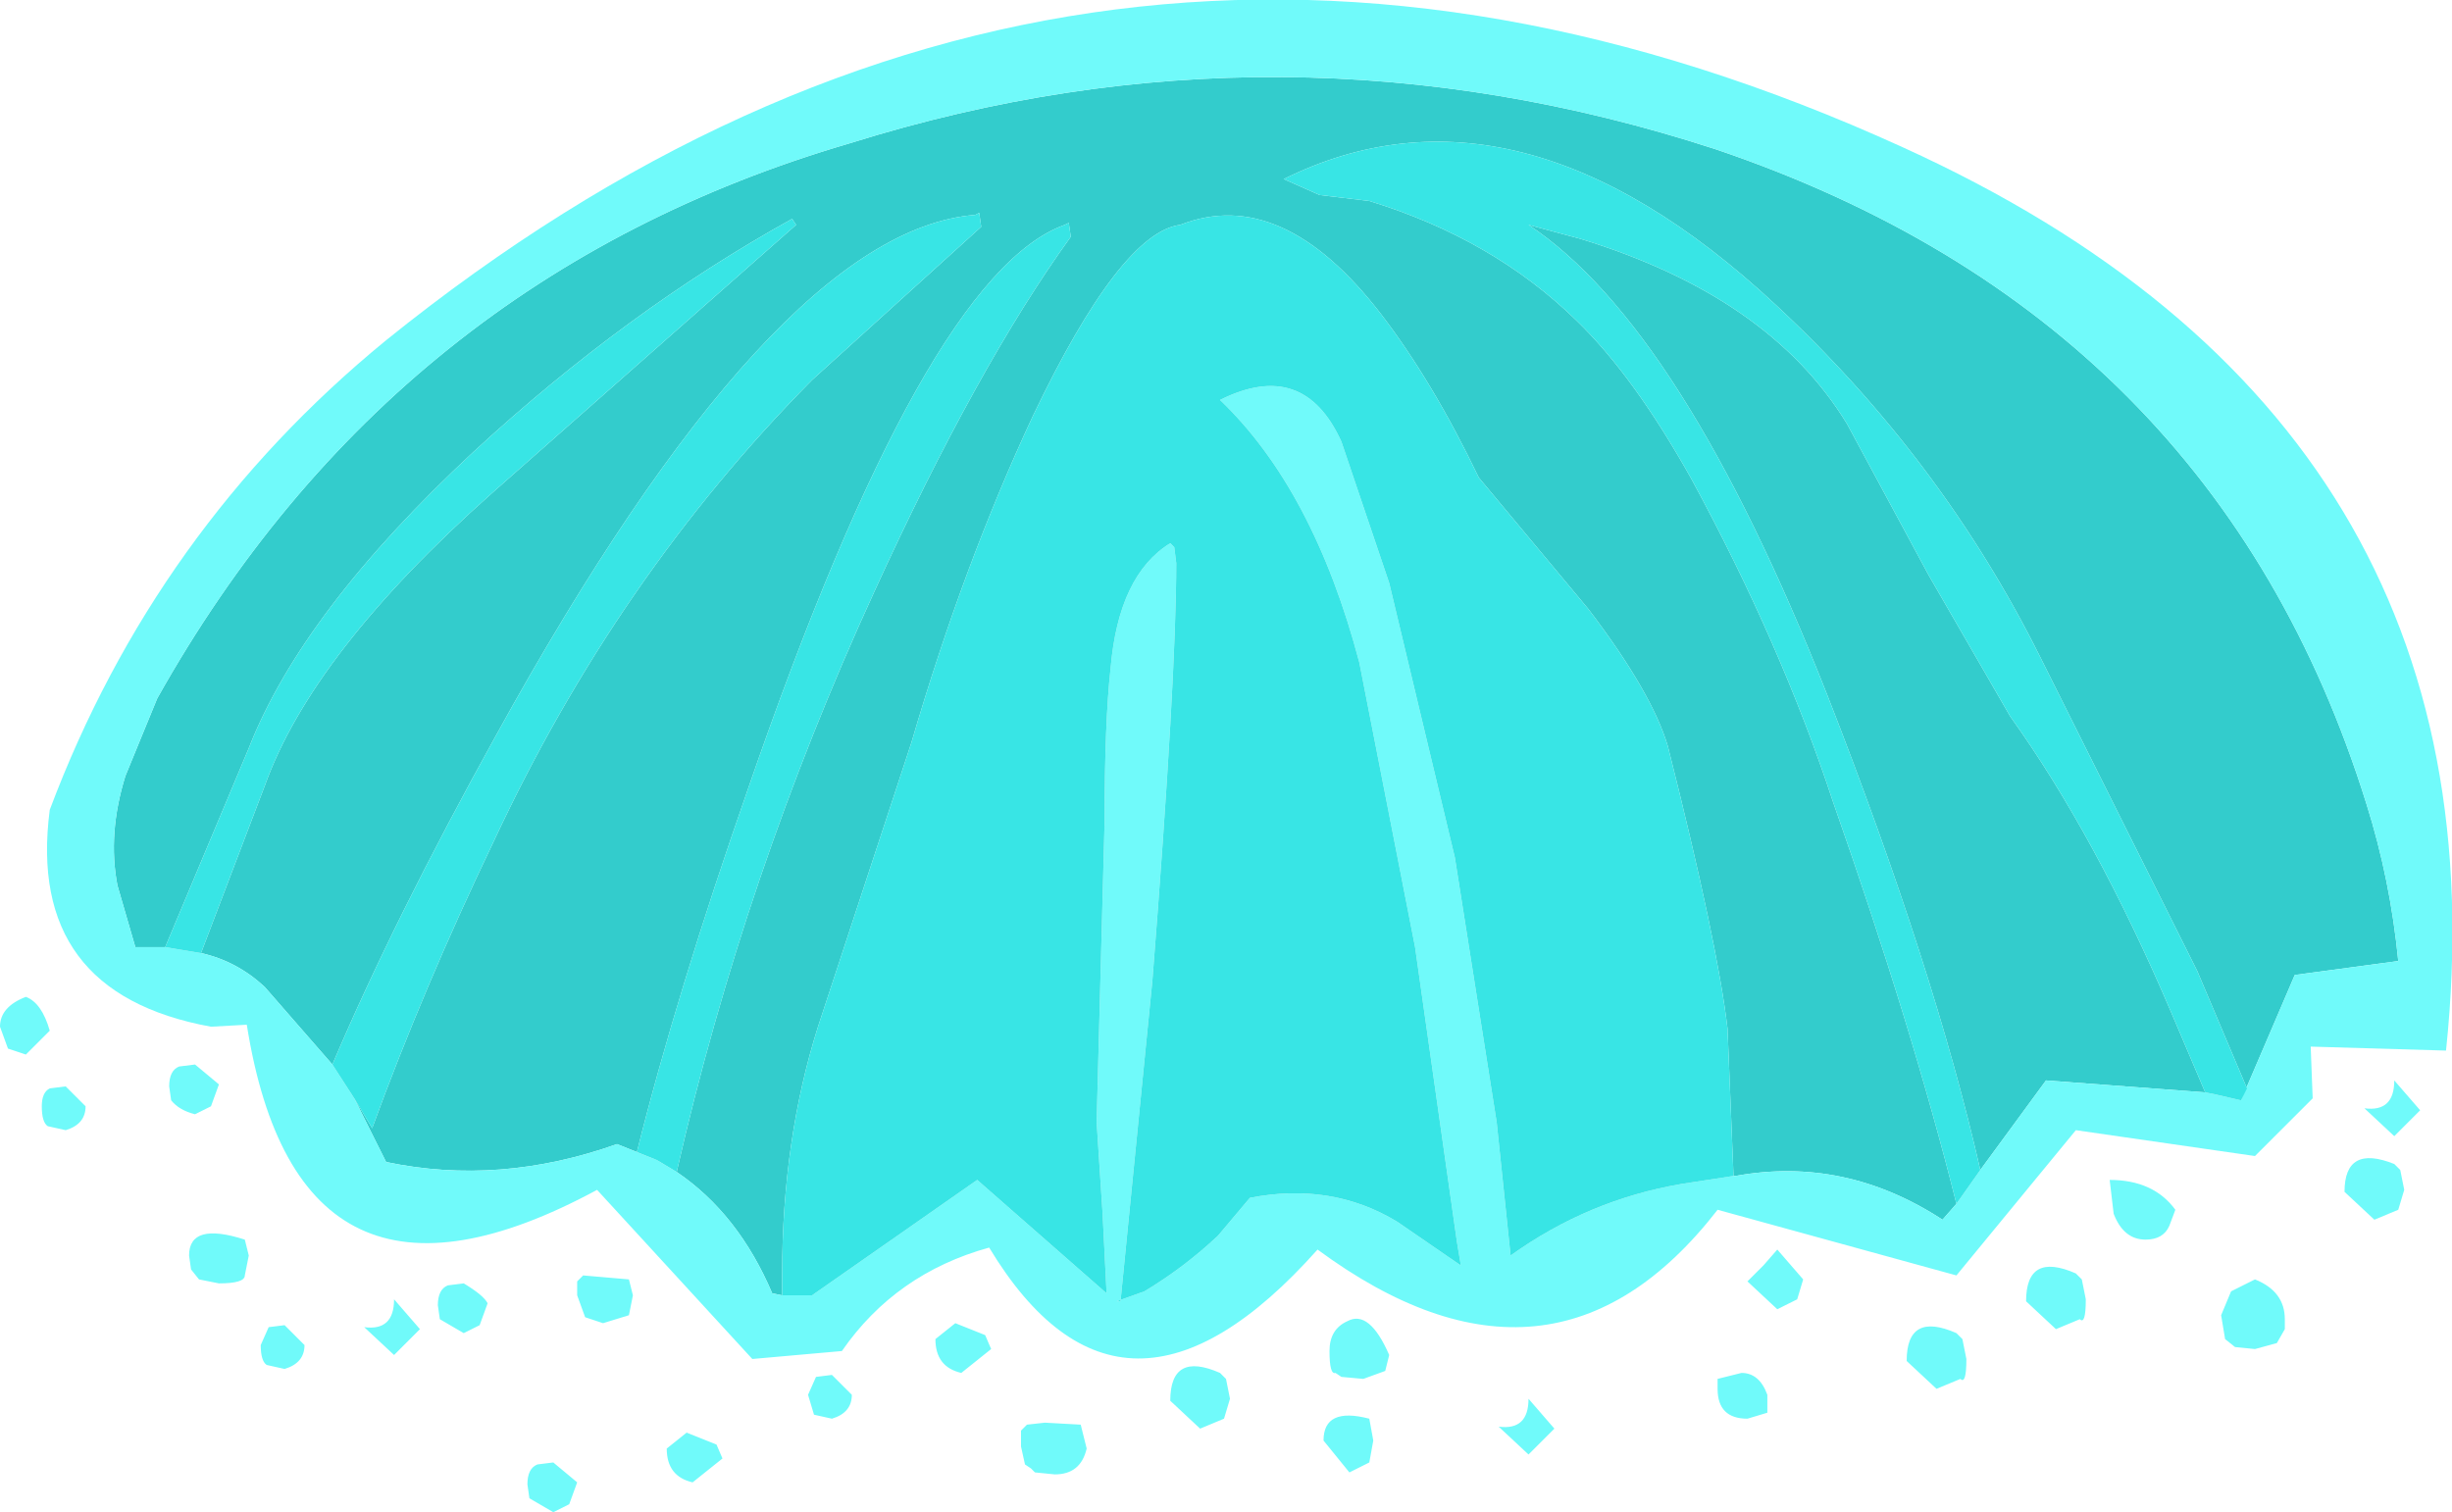 <?xml version="1.0" encoding="UTF-8" standalone="no"?>
<svg xmlns:ffdec="https://www.free-decompiler.com/flash" xmlns:xlink="http://www.w3.org/1999/xlink" ffdec:objectType="shape" height="38.0px" width="61.6px" xmlns="http://www.w3.org/2000/svg">
  <g transform="matrix(1.0, 0.0, 0.0, 1.0, -26.1, -0.35)">
    <path d="M30.25 24.15 L29.5 24.15 29.05 22.6 Q28.8 21.3 29.25 19.85 L30.05 17.9 Q36.0 7.3 47.45 3.95 58.3 0.55 69.2 4.1 81.75 8.35 85.55 20.55 86.15 22.45 86.35 24.5 L83.75 24.85 82.4 28.0 82.55 27.7 81.3 24.75 77.35 16.85 Q74.85 11.85 70.7 8.0 64.2 1.95 58.35 4.85 L59.25 5.25 60.5 5.4 Q63.6 6.35 65.7 8.4 67.15 9.8 68.6 12.4 70.85 16.55 72.15 20.5 74.15 26.2 75.25 30.6 L74.9 31.0 Q72.45 29.4 69.7 29.9 L69.65 29.9 69.5 26.2 Q69.25 24.05 68.0 19.1 67.6 17.75 66.0 15.65 L63.25 12.35 Q62.1 9.95 60.8 8.25 58.3 5.0 55.75 6.0 54.25 6.2 52.05 10.8 50.3 14.55 49.0 19.0 L46.65 26.15 Q45.75 29.0 45.75 32.35 L45.75 32.9 45.5 32.85 Q44.65 30.85 43.1 29.8 44.8 22.35 48.05 15.25 50.65 9.55 53.0 6.3 L52.95 5.95 52.85 6.0 Q49.35 7.25 44.9 20.15 43.1 25.3 42.1 29.3 L41.6 29.1 Q38.65 30.15 35.8 29.55 L35.0 27.95 35.45 28.7 Q36.75 25.15 38.5 21.5 41.6 14.85 46.5 9.9 L50.75 6.05 50.7 5.7 50.6 5.75 Q45.55 6.15 38.55 18.85 36.0 23.45 34.45 27.1 L32.75 25.15 Q32.05 24.5 31.15 24.3 L32.75 20.1 Q33.95 16.75 38.45 12.75 L46.1 6.0 46.0 5.85 Q41.85 8.15 38.0 11.7 33.7 15.7 32.35 19.15 L30.25 24.15 M81.5 27.8 L77.5 27.5 75.85 29.75 Q74.7 24.7 72.0 17.8 68.35 8.55 64.5 6.0 L65.8 6.35 Q70.55 7.8 72.5 11.0 L74.55 14.8 76.6 18.35 Q78.75 21.35 80.65 25.8 L81.5 27.8" fill="#33cccc" fill-rule="evenodd" stroke="none"/>
    <path d="M82.4 28.0 L83.75 24.85 86.35 24.5 Q86.15 22.45 85.55 20.55 81.75 8.35 69.2 4.1 58.3 0.55 47.45 3.95 36.0 7.3 30.05 17.9 L29.25 19.85 Q28.8 21.3 29.05 22.6 L29.5 24.15 30.25 24.15 31.15 24.3 Q32.05 24.5 32.75 25.15 L34.45 27.1 35.0 27.95 35.8 29.55 Q38.65 30.15 41.6 29.1 L42.1 29.3 42.6 29.5 43.1 29.8 Q44.65 30.85 45.5 32.85 L45.75 32.9 46.5 32.9 50.65 30.0 53.9 32.85 53.8 30.85 53.65 28.55 53.85 21.0 Q53.85 18.5 54.0 17.15 54.2 14.8 55.5 14.0 L55.6 14.1 55.65 14.5 Q55.65 17.4 55.05 25.0 L54.25 33.05 54.15 33.05 54.85 32.8 Q55.85 32.2 56.7 31.4 L57.5 30.45 Q59.55 30.05 61.2 31.05 L62.8 32.15 62.7 31.55 61.65 24.15 60.25 17.0 Q59.1 12.65 56.75 10.4 58.85 9.35 59.8 11.45 L61.0 15.0 62.65 21.9 63.7 28.55 64.05 31.9 Q66.0 30.5 68.35 30.1 L69.65 29.9 69.7 29.9 Q72.45 29.4 74.9 31.0 L75.25 30.6 75.85 29.75 77.5 27.5 81.5 27.8 81.75 27.85 82.4 28.0 M84.15 26.65 L84.2 27.95 82.75 29.4 78.25 28.75 75.25 32.4 69.25 30.75 Q65.1 36.1 59.2 31.75 54.3 37.25 50.95 31.7 48.6 32.35 47.25 34.3 L45.0 34.5 41.1 30.25 Q33.6 34.3 32.3 26.1 L31.4 26.15 Q26.75 25.3 27.35 20.7 30.0 13.65 35.8 8.9 53.4 -5.3 73.9 4.05 89.2 11.0 87.55 26.75 L84.15 26.65" fill="#70fafa" fill-rule="evenodd" stroke="none"/>
    <path d="M82.4 28.0 L81.75 27.85 81.5 27.8 80.65 25.8 Q78.75 21.35 76.6 18.35 L74.55 14.8 72.5 11.0 Q70.55 7.8 65.8 6.35 L64.5 6.0 Q68.35 8.55 72.0 17.8 74.7 24.7 75.85 29.75 L75.25 30.6 Q74.15 26.2 72.15 20.5 70.85 16.55 68.6 12.4 67.15 9.8 65.7 8.4 63.6 6.35 60.5 5.4 L59.25 5.25 58.35 4.85 Q64.2 1.95 70.7 8.0 74.85 11.85 77.35 16.85 L81.3 24.75 82.55 27.7 82.4 28.0 M69.65 29.9 L68.35 30.1 Q66.0 30.5 64.05 31.9 L63.7 28.55 62.65 21.9 61.0 15.0 59.8 11.45 Q58.85 9.35 56.75 10.4 59.1 12.65 60.25 17.0 L61.65 24.15 62.7 31.55 62.8 32.15 61.2 31.05 Q59.55 30.05 57.5 30.45 L56.7 31.4 Q55.85 32.2 54.85 32.8 L54.15 33.05 54.25 33.05 55.05 25.0 Q55.65 17.4 55.65 14.5 L55.6 14.1 55.5 14.0 Q54.2 14.8 54.0 17.15 53.85 18.5 53.85 21.0 L53.65 28.55 53.8 30.85 53.9 32.85 50.65 30.0 46.5 32.9 45.75 32.9 45.75 32.35 Q45.75 29.0 46.65 26.15 L49.0 19.0 Q50.3 14.55 52.05 10.8 54.25 6.2 55.75 6.0 58.3 5.0 60.8 8.25 62.1 9.95 63.25 12.35 L66.0 15.65 Q67.6 17.75 68.0 19.1 69.25 24.05 69.5 26.2 L69.65 29.9 M43.1 29.8 L42.6 29.5 42.1 29.3 Q43.1 25.3 44.9 20.15 49.35 7.25 52.85 6.0 L52.95 5.95 53.0 6.3 Q50.65 9.55 48.05 15.25 44.8 22.35 43.1 29.8 M35.0 27.95 L34.45 27.1 Q36.0 23.45 38.55 18.85 45.55 6.15 50.6 5.75 L50.7 5.7 50.75 6.05 46.5 9.9 Q41.6 14.85 38.5 21.5 36.75 25.15 35.45 28.7 L35.0 27.95 M31.15 24.3 L30.25 24.15 32.35 19.15 Q33.7 15.7 38.0 11.7 41.85 8.15 46.0 5.85 L46.1 6.0 38.45 12.75 Q33.95 16.75 32.75 20.1 L31.15 24.3" fill="#38e5e5" fill-rule="evenodd" stroke="none"/>
    <path d="M86.5 30.25 L86.35 30.75 85.75 31.0 85.0 30.3 Q85.0 29.1 86.25 29.6 L86.4 29.75 86.5 30.25 M86.9 28.25 L86.25 28.9 85.5 28.2 Q86.25 28.3 86.25 27.5 L86.9 28.25 M82.15 32.8 L82.75 32.5 Q83.5 32.8 83.5 33.5 L83.5 33.75 83.3 34.1 82.75 34.25 82.25 34.2 82.0 34.0 81.9 33.4 82.15 32.8 M51.0 34.25 L50.25 34.85 Q49.6 34.7 49.6 34.0 L50.1 33.6 50.85 33.9 51.0 34.25 M51.9 36.15 L52.35 36.1 53.25 36.15 53.4 36.75 Q53.25 37.4 52.6 37.4 L52.1 37.35 52.0 37.25 51.85 37.15 51.75 36.7 51.75 36.3 51.9 36.15 M56.9 35.0 L57.0 35.5 56.85 36.0 56.25 36.25 55.5 35.55 Q55.5 34.3 56.75 34.85 L56.9 35.0 M60.6 36.55 L60.5 37.1 60.0 37.35 59.35 36.55 Q59.35 35.7 60.5 36.0 L60.6 36.55 M59.5 34.3 Q59.5 33.75 59.95 33.55 60.5 33.25 61.0 34.4 L60.9 34.8 60.35 35.0 59.8 34.95 59.65 34.85 Q59.5 34.9 59.5 34.3 M40.6 32.55 L40.75 32.4 41.9 32.5 42.0 32.9 41.9 33.4 41.25 33.6 40.8 33.45 40.6 32.9 40.6 32.55 M44.25 37.0 L43.5 37.6 Q42.85 37.45 42.85 36.75 L43.35 36.35 44.1 36.65 44.25 37.0 M47.5 35.4 Q47.5 35.85 47.0 36.0 L46.55 35.9 46.4 35.4 46.6 34.95 47.0 34.9 47.5 35.4 M79.1 30.0 Q80.2 30.0 80.75 30.75 L80.6 31.15 Q80.45 31.5 80.0 31.5 79.45 31.5 79.2 30.85 L79.1 30.0 M75.25 33.85 L75.4 34.0 75.5 34.5 Q75.5 35.15 75.35 35.0 L74.75 35.25 74.0 34.55 Q74.0 33.3 75.25 33.85 M71.25 33.0 L70.75 33.25 70.0 32.55 70.4 32.15 70.75 31.75 71.4 32.5 71.25 33.0 M78.4 32.5 L78.5 33.0 Q78.5 33.65 78.35 33.5 L77.75 33.75 77.0 33.05 Q77.0 31.8 78.25 32.35 L78.4 32.5 M64.5 35.5 L65.15 36.25 64.5 36.9 63.75 36.2 Q64.5 36.3 64.5 35.5 M69.25 35.25 L69.25 35.0 69.85 34.85 Q70.3 34.85 70.5 35.4 L70.5 35.85 70.0 36.0 Q69.25 36.0 69.25 35.25 M31.0 28.35 Q30.6 28.25 30.4 28.0 L30.35 27.65 Q30.35 27.25 30.6 27.15 L31.0 27.1 31.6 27.6 31.4 28.15 31.0 28.35 M32.25 32.4 Q32.25 32.6 31.6 32.6 L31.1 32.5 30.9 32.25 30.85 31.9 Q30.85 31.05 32.25 31.5 L32.35 31.9 32.25 32.4 M32.65 34.15 L32.85 33.7 33.25 33.65 33.75 34.15 Q33.75 34.6 33.25 34.75 L32.8 34.65 Q32.65 34.55 32.65 34.15 M38.15 33.65 L37.75 33.85 37.15 33.5 37.1 33.15 Q37.1 32.75 37.35 32.65 L37.75 32.6 Q38.25 32.9 38.35 33.1 L38.15 33.65 M36.65 33.75 L36.0 34.4 35.25 33.7 Q36.0 33.8 36.0 33.0 L36.65 33.75 M27.35 26.25 L26.75 26.85 26.3 26.7 26.1 26.15 Q26.1 25.65 26.75 25.4 27.15 25.55 27.35 26.25 M27.75 27.65 L28.25 28.15 Q28.25 28.6 27.75 28.75 L27.3 28.65 Q27.15 28.55 27.15 28.15 27.15 27.8 27.35 27.7 L27.75 27.65 M40.0 38.35 L39.4 38.0 39.35 37.65 Q39.35 37.25 39.6 37.15 L40.0 37.1 40.6 37.6 40.4 38.15 40.0 38.35" fill="#70fafa" fill-rule="evenodd" stroke="none"/>
  </g>
</svg>
